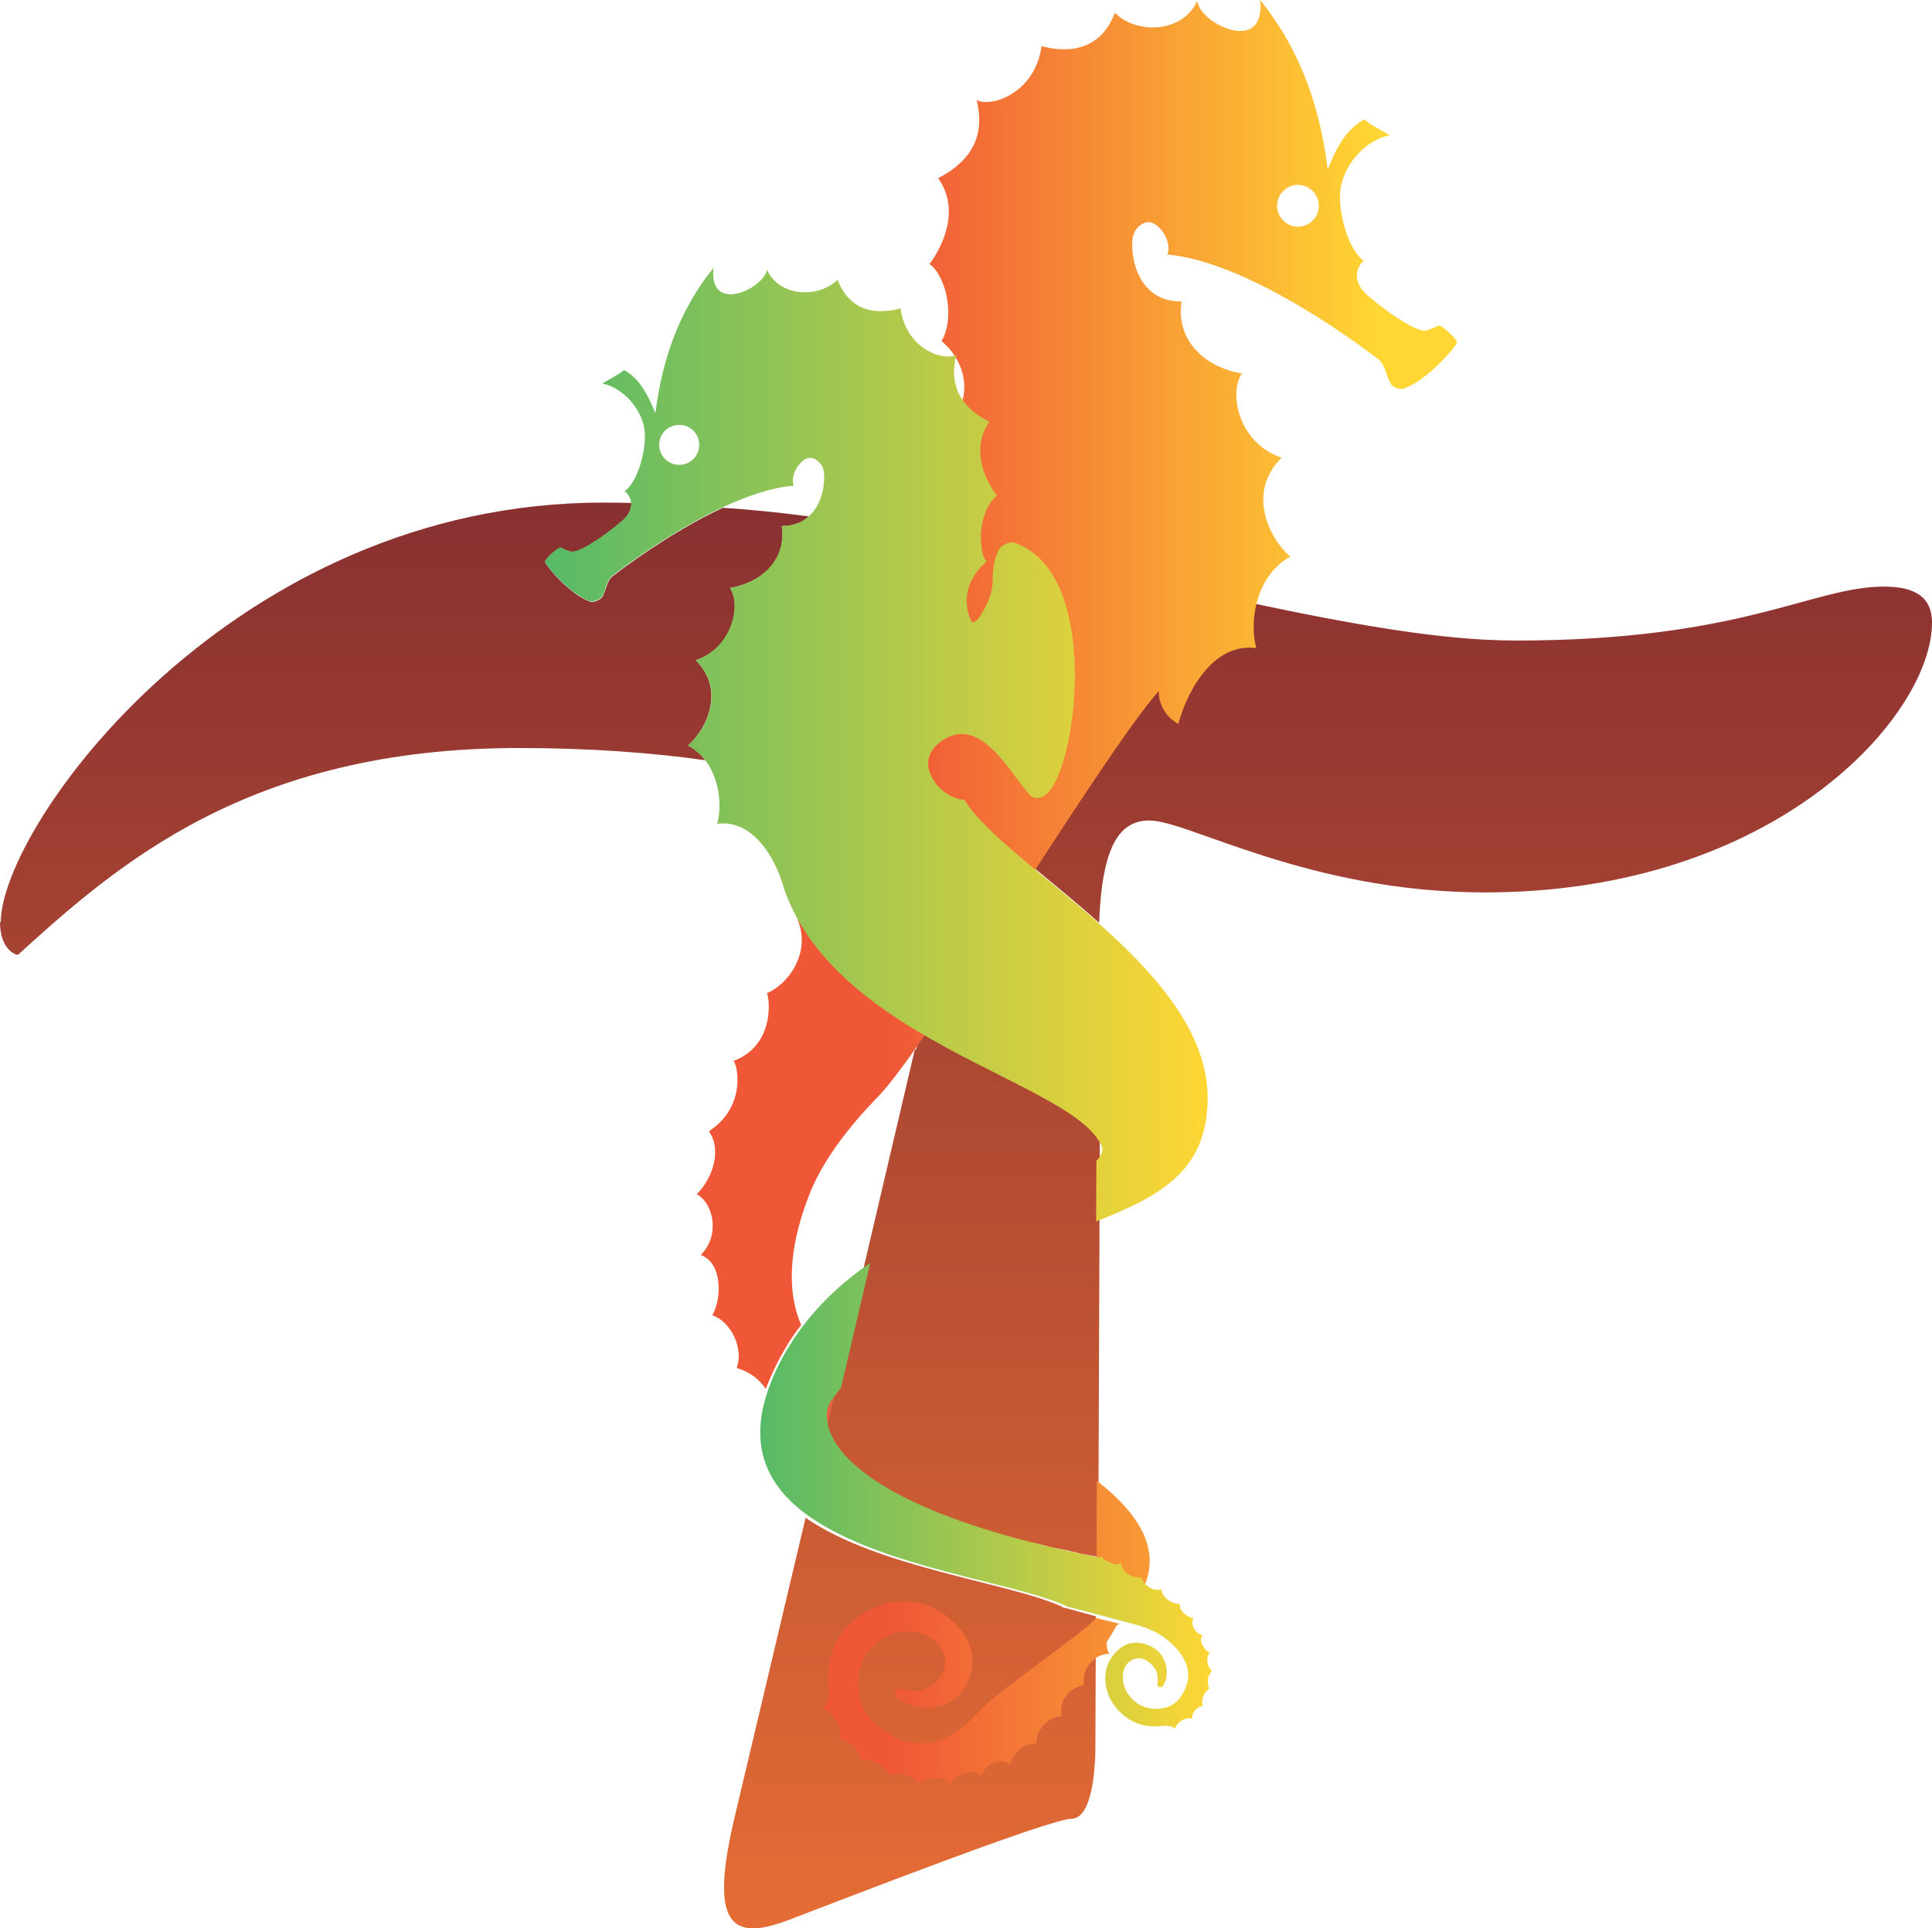 <?xml version="1.0" encoding="UTF-8" standalone="no"?>
<!-- Created with Inkscape (http://www.inkscape.org/) -->

<svg
   xmlns:dc="http://purl.org/dc/elements/1.1/"
   xmlns:cc="http://creativecommons.org/ns#"
   xmlns:rdf="http://www.w3.org/1999/02/22-rdf-syntax-ns#"
   xmlns:svg="http://www.w3.org/2000/svg"
   xmlns="http://www.w3.org/2000/svg"
   xmlns:xlink="http://www.w3.org/1999/xlink"
   xmlns:sodipodi="http://sodipodi.sourceforge.net/DTD/sodipodi-0.dtd"
   xmlns:inkscape="http://www.inkscape.org/namespaces/inkscape"
   width="500"
   height="499.093"
   id="svg3451"
   version="1.1"
   inkscape:version="0.48.5 r10040"
   sodipodi:docname="drawing.svg">
  <defs
     id="defs3453">
    <linearGradient
       x1="0"
       y1="0"
       x2="1"
       y2="0"
       gradientUnits="userSpaceOnUse"
       gradientTransform="matrix(0,129.682,129.682,0,426.58,903.412)"
       spreadMethod="pad"
       id="linearGradient36">
      <stop
         style="stop-opacity:1;stop-color:#f37636"
         offset="0"
         id="stop38" />
      <stop
         style="stop-opacity:1;stop-color:#893031"
         offset="1"
         id="stop40" />
    </linearGradient>
    <linearGradient
       x1="0"
       y1="0"
       x2="1"
       y2="0"
       gradientUnits="userSpaceOnUse"
       gradientTransform="matrix(-126.588,0,0,-126.588,452.72,284.921)"
       spreadMethod="pad"
       id="linearGradient160">
      <stop
         style="stop-opacity:1;stop-color:#ffd633"
         offset="0"
         id="stop162" />
      <stop
         style="stop-opacity:1;stop-color:#f05737"
         offset="1"
         id="stop164" />
    </linearGradient>
    <linearGradient
       x1="0"
       y1="0"
       x2="1"
       y2="0"
       gradientUnits="userSpaceOnUse"
       gradientTransform="matrix(171.614,0,0,171.614,236.579,247.066)"
       spreadMethod="pad"
       id="linearGradient180">
      <stop
         style="stop-opacity:1;stop-color:#56ba67"
         offset="0"
         id="stop182" />
      <stop
         style="stop-opacity:1;stop-color:#ffd633"
         offset="1"
         id="stop184" />
    </linearGradient>
    <linearGradient
       y2="0"
       x2="1"
       y1="0"
       x1="0"
       spreadMethod="pad"
       gradientTransform="matrix(0,-428.526,428.526,0,834.298,612.939)"
       gradientUnits="userSpaceOnUse"
       id="linearGradient3449"
       xlink:href="#linearGradient36"
       inkscape:collect="always" />
    <linearGradient
       x1="0"
       y1="0"
       x2="1"
       y2="0"
       gradientUnits="userSpaceOnUse"
       gradientTransform="matrix(35.384,0,0,-35.384,262.04,955.252)"
       spreadMethod="pad"
       id="linearGradient200">
      <stop
         style="stop-opacity:1;stop-color:#56ba67"
         offset="0"
         id="stop202" />
      <stop
         style="stop-opacity:1;stop-color:#ffd633"
         offset="1"
         id="stop204" />
    </linearGradient>
    <linearGradient
       inkscape:collect="always"
       xlink:href="#linearGradient200"
       id="linearGradient3601"
       gradientUnits="userSpaceOnUse"
       gradientTransform="matrix(35.384,0,0,-35.384,188.897,944.395)"
       spreadMethod="pad"
       x1="0"
       y1="0"
       x2="1"
       y2="0" />
  </defs>
  <sodipodi:namedview
     id="base"
     pagecolor="#ffffff"
     bordercolor="#666666"
     borderopacity="1.0"
     inkscape:pageopacity="0.0"
     inkscape:pageshadow="2"
     inkscape:zoom="1.4"
     inkscape:cx="86.881001"
     inkscape:cy="251.98425"
     inkscape:document-units="px"
     inkscape:current-layer="layer1"
     showgrid="false"
     inkscape:window-width="1855"
     inkscape:window-height="1056"
     inkscape:window-x="65"
     inkscape:window-y="24"
     inkscape:window-maximized="1"
     inkscape:snap-page="true"
     fit-margin-top="0"
     fit-margin-left="0"
     fit-margin-right="0"
     fit-margin-bottom="0" />
  <g
     inkscape:label="Layer 1"
     inkscape:groupmode="layer"
     id="layer1"
     transform="translate(-95.614,-54.444)">
    <path
       inkscape:connector-curvature="0"
       d="m 95.614,293.051 c 0,6.996 3.873,8.52 4.647,8.52 l 0,0 c 25.615,-23.261 59.754,-53.525 129.582,-53.525 l 0,0 c 18.814,0 34.832,1.249 48.349,3.173 l 0,0 c -1.249,-1.499 -2.698,-2.923 -4.497,-3.823 l 0,0 c 5.122,-4.547 9.519,-14.591 1.999,-22.062 l 0,0 c 9.244,-2.998 11.968,-13.942 8.87,-18.714 l 0,0 c 8.695,-1.499 14.716,-7.72 13.392,-16.015 l 0,0 c 3.098,0.037 5.347,-0.999 7.021,-2.498 l 0,0 c -7.396,-0.999 -14.816,-1.749 -22.262,-2.249 l 0,0 c -10.694,4.972 -21.387,12.243 -28.475,17.664 l 0,0 c -1.499,0.999 -1.749,3.648 -2.748,5.422 l 0,0 c -0.5,0.75 -2.249,1.499 -3.098,1.249 l 0,0 c -5.472,-1.999 -11.218,-9.02 -11.693,-10.244 l 0,0 c -0.188,-0.5 3.448,-4.148 4.297,-3.648 l 0,0 c 0.75,0.5 2.249,1.249 3.048,0.999 l 0,0 c 2.548,-0.25 8.545,-4.422 12.467,-7.845 l 0,0 c 1.999,-1.749 2.548,-3.498 2.498,-4.847 l 0,0 c -2.498,-0.048 -4.847,-0.087 -7.246,-0.087 l 0,0 c -96.212,0 -155.956,83.8 -155.956,108.637 m 391.847,-72.939 c -18.989,0 -42.422,-4.247 -68.581,-9.794 l 0,0 c -5.172,4.972 -25.889,0.5 -24.186,6.921 l 0,0 c -10.244,-1.499 -8.47,-0.177 -10.819,8.745 l 0,0 c -1.249,-0.75 -2.249,0.999 -3.073,2.548 l 0,0 c -0.75,1.999 -1.249,3.773 -0.999,1.999 l 0,0 c -5.047,5.497 -5.247,31.399 -16.515,48.618 l 0,0 c 5.247,4.372 10.993,9.045 16.59,14.017 l 0,0 c 0.75,-20.213 5.397,-26.472 13.017,-26.472 l 0,0 c 10.094,0 41.128,18.614 86.9,18.614 l 0,0 c 75.272,0 115.623,-45.768 115.623,-69.831 l 0,0 c 0,-6.221 -3.873,-9.319 -12.418,-9.319 l 0,0 c -18.614,0 -36.473,13.967 -95.438,13.967 m -155.452,106.136 -7.246,30.884 -5.672,24.21 -7.595,32.348 -2.748,11.668 c 0.247,0.5 0.5,1.249 0.999,1.749 l 0,0 0.015,0.022 c 0.999,1.999 2.798,4.073 5.247,6.296 l 0,0 c 0.033,0.035 0.062,0.062 0.09,0.08 l 0,0 c 0.5,0.5 1.249,0.999 1.999,1.499 l 0,0 c 0.065,0.048 0.122,0.105 0.18,0.147 l 0,0 c 0.75,0.5 1.499,0.999 2.249,1.499 l 0,0 c 0.077,0.052 0.16,0.107 0.232,0.16 l 0,0 c 0.75,0.5 1.499,0.999 2.498,1.499 l 0,0 c 0.077,0.045 0.16,0.102 0.237,0.147 l 0,0 c 0.999,0.5 1.749,0.999 2.798,1.749 l 0,0 c 0.037,0.025 0.07,0.035 0.107,0.058 l 0,0 c 1.999,1.249 4.297,2.249 6.796,3.398 l 0,0 c 0.105,0.052 0.195,0.092 0.25,0.147 l 0,0 c 1.249,0.5 2.498,0.999 3.698,1.499 l 0,0 c 0.19,0.07 0.5,0.147 0.5,0.225 l 0,0 c 1.249,0.5 2.598,0.999 3.973,1.499 l 0,0 c 0.23,0.08 0.5,0.17 0.75,0.25 l 0,0 c 1.499,0.5 2.798,0.999 4.297,1.499 l 0,0 c 0.25,0.08 0.5,0.168 0.75,0.247 l 0,0 c 1.499,0.5 3.048,0.999 4.697,1.499 l 0,0 c 0.25,0.068 0.5,0.147 0.75,0.223 l 0,0 c 1.499,0.5 3.298,0.999 5.047,1.499 l 0,0 c 0.225,0.06 0.5,0.113 0.75,0.182 l 0,0 c 1.749,0.5 3.398,0.999 5.147,1.249 l 0,0 c 0.5,0.102 0.75,0.202 1.249,0.25 l 0,0 c 0.25,0.077 0.75,0.16 0.999,0.245 l 0,0 c 0.5,0.138 1.249,0.25 1.749,0.5 l 0,0 c 0.5,0.09 0.75,0.188 1.249,0.25 l 0,0 c 0.75,0.188 1.499,0.25 2.498,0.5 l 0,0 c 0.75,0.15 1.499,0.25 2.249,0.5 l 0,0 c 0.75,0.14 1.249,0.25 1.999,0.5 l 0,0 c 1.499,0.25 2.798,0.5 4.247,0.75 l 0,0 c 0.16,-0.175 0.25,-0.25 0.5,-0.5 l 0,0 c 0.005,0 0.015,0.01 0.015,0.013 l 0,0 0.065,-19.788 0.25,-66.872 0.058,-15.716 0.018,-5.996 c -6.246,-8.42 -25.954,-15.541 -44.688,-26.504 l 0,0 c -0.5,-0.25 -0.999,-0.5 -1.499,-0.999 l 0,0 -1.249,4.872 z m -46.302,197.249 c -6.971,28.71 -1.499,33.372 13.192,27.946 l 0,0 c 16.29,-6.221 68.277,-26.397 73.711,-26.397 l 0,0 c 5.422,0 6.196,-13.167 6.196,-18.614 l 0,0 0.125,-33.785 c -2.748,-0.75 -5.472,-1.499 -8.245,-2.249 l 0,0 -0.095,0.058 c -0.115,-0.06 -0.235,-0.115 -0.25,-0.165 l 0,0 c -0.117,-0.037 -0.24,-0.062 -0.25,-0.098 l 0,0 c 0.005,-0.018 0.005,-0.048 0.01,-0.06 l 0,0 c -13.717,-6.246 -47.541,-9.994 -66.295,-22.986 l 0,0 z"
       style="fill:url(#linearGradient3449);stroke:none"
       id="path42"
       sodipodi:nodetypes="cccccccccccccccccccccccccccccccccccccccccccccccccccccccccccccccccccccccccccccccccccccccccccccccccccccccccccccccccccccccccccccccccccccccccccccccccccccccccccccccccccccc" />
    <path
       inkscape:connector-curvature="0"
       d="m 405.381,54.781 c -3.473,7.92 -15.216,8.845 -21.237,2.998 l 0,0 c -4.197,10.918 -13.792,10.019 -18.964,8.595 l 0,0 c -1.749,12.393 -13.192,15.94 -16.815,13.967 l 0,0 c 2.798,11.293 -3.698,16.94 -9.944,20.213 l 0,0 c 6.796,9.669 -0.999,20.563 -2.249,22.237 l 0,0 c 4.272,2.998 6.721,13.742 3.123,19.938 l 0,0 c 5.447,4.597 7.421,11.543 4.597,17.664 l 0,0 c -0.75,1.499 -2.249,-0.75 -2.598,-1.249 l 0,0 c -6.546,-10.069 -9.469,-8.695 -13.942,-0.5 l 0,0 c -4.997,9.095 -6.771,4.148 -7.446,-0.75 l 0,0 c -0.5,-3.173 -0.5,-6.346 -0.5,-5.822 l 0,0 c -4.547,18.514 -7.82,49.625 0.999,59.992 l 0,0 c 1.249,1.499 4.123,2.973 5.822,1.249 l 0,0 c 5.222,-5.547 6.021,-22.212 16.565,-17.839 l 0,0 c -1.499,3.248 1.249,3.648 2.798,6.996 l 0,0 c 0.5,1.249 -3.573,1.249 -4.622,0.999 l 0,0 c -0.135,0.75 -0.5,2.249 -0.25,1.499 l 0,0 c -0.5,16.09 -22.387,73.076 -29.29,72.482 l 0,0 c 3.798,5.921 -2.798,15.741 -9.494,14.766 l 0,0 c 3.948,9.12 -2.898,17.365 -7.82,19.238 l 0,0 c 0.999,2.948 1.249,13.917 -8.62,17.539 l 0,0 c 1.499,2.648 2.498,12.443 -6.421,18.239 l 0,0 c 3.423,4.872 0.999,12.143 -3.123,16.265 l 0,0 c 4.597,2.748 5.921,10.918 0.999,15.766 l 0,0 c 5.697,1.999 5.472,11.318 3.023,15.591 l 0,0 c 4.947,1.749 8.145,8.695 6.296,13.642 l 0,0 c 3.323,0.999 5.822,2.873 7.521,5.422 l 0,0 c 1.249,-3.173 2.723,-6.546 4.847,-10.144 l 0,0 c 1.249,-2.249 2.773,-4.397 4.322,-6.421 l 0,0 c -4.572,-10.544 -1.999,-23.261 1.999,-33.42 l 0,0 c 4.597,-12.243 15.616,-23.261 18.389,-26.187 l 0,0 c 2.648,-2.823 6.696,-8.27 11.543,-15.266 l 0,0 1.249,-5.097 c 0.5,0.25 0.999,0.75 1.749,0.999 l 0,0 c 8.795,-12.892 19.663,-29.74 29.785,-45.19 l 0,0 c 11.793,-18.039 22.586,-34.164 27.878,-39.919 l 0,0 c -0.25,3.473 1.999,6.921 5.022,8.545 l 0,0 c 2.498,-9.319 9.419,-21.062 20.163,-19.638 l 0,0 c -1.749,-6.671 -0.125,-15.816 5.272,-21.037 l 0,0 c 0.999,-0.999 2.249,-1.999 3.548,-2.573 l 0,0 c -5.946,-5.297 -11.093,-16.965 -2.249,-25.675 l 0,0 c -10.744,-3.498 -13.917,-16.24 -10.294,-21.787 l 0,0 c -10.119,-1.749 -17.14,-8.97 -15.591,-18.639 l 0,0 c -12.617,0.142 -13.617,-14.316 -12.418,-17.465 l 0,0 c 0.5,-1.499 2.249,-3.248 4.197,-3.048 l 0,0 c 2.873,0.5 5.722,5.222 4.547,8.37 l 0,0 c 17.415,1.499 41.388,17.015 54.547,27.061 l 0,0 c 1.749,1.249 1.999,4.247 3.198,6.321 l 0,0 c 0.5,0.999 2.598,1.749 3.598,1.249 l 0,0 c 6.371,-2.498 13.067,-10.494 13.592,-11.918 l 0,0 c 0.212,-0.5 -3.998,-4.822 -4.997,-4.247 l 0,0 c -0.999,0.5 -2.598,1.249 -3.548,1.249 l 0,0 c -2.948,-0.25 -9.944,-5.122 -14.541,-9.095 l 0,0 c -5.547,-4.822 -1.249,-9.145 -0.999,-8.97 l 0,0 c -3.873,-2.648 -6.421,-11.668 -6.171,-17.265 l 0,0 c 0.25,-7.171 6.571,-14.117 12.867,-15.266 l 0,0 c -2.998,-1.749 -4.697,-2.523 -6.596,-4.073 l 0,0 c -5.197,2.673 -7.845,8.845 -9.469,12.942 l 0,0 c -1.999,-16.215 -7.046,-30.916 -17.489,-43.874 l 0,0 c 1.499,14.092 -14.916,6.471 -16.14,0.75 m 20.513,52.511 c 0,-2.998 2.498,-5.422 5.397,-5.422 l 0,0 c 2.998,0 5.422,2.498 5.422,5.422 l 0,0 c 0,2.973 -2.498,5.422 -5.422,5.422 l 0,0 c -2.973,0 -5.397,-2.499 -5.397,-5.422 m -85.306,95.628 c -0.043,0.075 0.07,0.142 0.25,0.195 l 0,0 c 0.048,-0.25 0.055,-0.5 -0.015,-0.5 l 0,0 c -0.043,0 -0.122,0.077 -0.25,0.25 m -31.554,213.997 c -1.249,1.749 -1.749,4.722 -0.25,8.445 l 0,0 2.748,-11.668 c -0.75,0.999 -1.749,1.999 -2.498,3.223 m 69.993,40.238 c 0.077,0.25 0.25,0.75 0.5,0.999 l 0,0 c 0.999,0.5 1.999,0.999 2.698,1.249 l 0,0 c 0.75,0.022 1.249,-0.107 1.749,-0.5 l 0,0 c 0.5,3.048 3.673,4.073 5.297,3.748 l 0,0 c 0.115,0.5 0.75,1.749 1.999,2.523 l 0,0 c 4.922,-10.144 -1.499,-19.713 -12.018,-27.843 l 0,0 -0.065,19.788 z m -64.456,17.914 c -6.546,7.446 -4.397,15.216 -4.672,17.465 l 0,0 c -0.25,1.999 -0.5,2.848 -1.499,3.573 l 0,0 c 2.673,1.499 4.997,4.547 4.297,8.195 l 0,0 c 2.673,0.197 5.322,2.973 5.322,5.272 l 0,0 c 3.898,-0.25 6.571,1.999 7.57,3.948 l 0,0 c 2.798,-0.75 5.672,-0.147 7.87,2.249 l 0,0 c 1.749,-1.999 5.797,-1.999 7.97,-0.022 l 0,0 c 1.249,-2.249 5.472,-4.347 7.97,-1.999 l 0,0 c 0.999,-3.448 5.022,-4.647 7.521,-3.048 l 0,0 c 0.75,-2.898 3.448,-5.747 6.621,-5.172 l 0,0 c 0.25,-5.572 4.997,-7.371 6.621,-7.221 l 0,0 c -0.999,-5.547 4.073,-7.945 5.722,-8.095 l 0,0 c -0.5,-2.798 1.499,-7.97 6.696,-8.12 l 0,0 c -0.75,-0.75 -0.75,-1.999 -0.75,-3.023 l 0,0 c 0.75,-1.249 1.749,-2.698 2.498,-4.247 l 0,0 c 0.227,-0.147 0.5,-0.25 0.75,-0.5 l 0,0 c -1.999,-0.5 -4.073,-0.999 -6.096,-1.499 l 0,0 c -0.5,1.999 -25.657,19.064 -30.037,24.036 l 0,0 c -5.896,6.721 -15.691,13.542 -27.269,3.148 l 0,0 c -5.422,-4.872 -5.272,-14.366 -1.249,-19.039 l 0,0 c 5.197,-5.871 12.767,-5.472 16.615,-2.498 l 0,0 c 2.598,1.999 4.422,6.496 1.499,9.894 l 0,0 c -3.723,4.247 -6.771,3.548 -10.169,2.848 l 0,0 c -1.499,-0.25 -1.999,1.499 -0.5,2.548 l 0,0 c 5.372,3.848 12.617,2.498 15.741,-0.999 l 0,0 c 2.498,-2.823 7.321,-11.068 -1.999,-19.413 l 0,0 c -3.623,-3.248 -7.995,-4.747 -12.318,-4.747 l 0,0 c -5.522,0 -10.968,2.498 -14.741,6.696"
       style="fill:url(#linearGradient160);stroke:none"
       id="path166" />
    <path
       inkscape:connector-curvature="0"
       d="m 265.215,161.33 c -1.499,-3.523 -3.673,-8.82 -8.12,-11.118 l 0,0 c -1.499,1.249 -3.073,1.999 -5.647,3.498 l 0,0 c 5.422,0.999 10.844,6.971 11.068,13.117 l 0,0 c 0.182,4.822 -1.999,12.542 -5.322,14.816 l 0,0 c 0.227,-0.077 1.499,0.999 1.749,2.848 l 0,0 c 0.122,1.249 -0.25,3.073 -2.498,4.847 l 0,0 c -3.948,3.423 -9.944,7.545 -12.468,7.845 l 0,0 c -0.75,0.085 -2.249,-0.5 -3.048,-0.999 l 0,0 c -0.75,-0.5 -4.472,3.123 -4.297,3.648 l 0,0 c 0.5,1.249 6.196,8.17 11.693,10.244 l 0,0 c 0.75,0.25 2.623,-0.5 3.098,-1.249 l 0,0 c 0.999,-1.749 1.249,-4.472 2.748,-5.422 l 0,0 c 7.071,-5.397 17.789,-12.667 28.475,-17.664 l 0,0 c 6.396,-2.973 12.792,-5.147 18.389,-5.597 l 0,0 c -0.999,-2.698 1.499,-6.721 3.923,-7.196 l 0,0 c 1.749,-0.185 3.173,1.499 3.623,2.598 l 0,0 c 0.75,1.999 0.5,8.82 -3.648,12.542 l 0,0 c -1.749,1.499 -3.923,2.498 -7.021,2.498 l 0,0 c 1.249,8.295 -4.697,14.541 -13.392,16.015 l 0,0 c 3.098,4.772 0.25,15.716 -8.87,18.714 l 0,0 c 7.645,7.495 3.248,17.515 -1.999,22.062 l 0,0 c 1.749,0.999 3.298,2.249 4.497,3.823 l 0,0 c 3.473,4.597 4.447,11.368 3.073,16.465 l 0,0 c 9.219,-1.249 15.191,8.845 17.315,16.865 l 0,0 c 5.797,16.54 19.738,27.951 34.552,36.833 l 0,0 c 19.188,11.493 39.851,18.764 46.265,27.424 l 0,0 c 0.25,0.5 0.75,0.999 0.999,1.499 l 0,0 c 0.999,1.749 0.5,3.198 -0.999,4.572 l 0,0 -0.058,15.716 c 16.815,-6.596 28.855,-13.267 28.855,-31.993 l 0,0 c 0,-17.09 -13.642,-32.248 -28.42,-45.373 l 0,0 c -13.992,-12.418 -29.018,-23.011 -34.529,-31.711 l 0,0 c -6.296,-0.5 -13.292,-9.12 -6.721,-14.616 l 0,0 c 10.494,-8.72 18.739,8.095 23.686,13.367 l 0,0 c 1.499,1.499 3.823,0.5 4.997,-0.999 l 0,0 c 6.796,-7.97 11.843,-47.169 -2.948,-60.721 l 0,0 c -1.749,-1.499 -3.798,-2.898 -6.146,-3.673 l 0,0 c -0.999,-0.25 -3.123,0.5 -3.873,1.749 l 0,0 c -0.043,0.065 -0.09,0.122 -0.122,0.193 l 0,0 c -3.273,7.221 0.75,8.57 -4.897,17.24 l 0,0 c -0.25,0.5 -1.749,2.249 -2.249,0.999 l 0,0 c -2.498,-5.272 -0.75,-11.218 3.948,-15.191 l 0,0 c -0.75,-1.249 -1.249,-2.698 -1.249,-4.222 l 0,0 c -0.75,-5.047 1.249,-10.918 4.023,-12.892 l 0,0 c -1.249,-1.499 -7.77,-10.794 -1.999,-19.114 l 0,0 c -5.372,-2.798 -10.968,-7.645 -8.545,-17.365 l 0,0 c -3.098,1.749 -12.942,-1.249 -14.441,-11.993 l 0,0 c -4.447,1.249 -12.692,1.999 -16.29,-7.396 l 0,0 c -5.172,5.022 -15.266,4.222 -18.239,-2.598 l 0,0 c -0.999,5.022 -15.166,11.568 -13.867,-0.5 l 0,0 c -8.97,11.143 -13.292,23.761 -15.041,37.697 m 0.999,8.12 c 0,-2.848 2.249,-5.172 5.172,-5.172 l 0,0 c 2.848,0 5.172,2.249 5.172,5.172 l 0,0 c 0,2.848 -2.249,5.172 -5.172,5.172 l 0,0 c -2.848,0 -5.172,-2.249 -5.172,-5.172"
       style="fill:url(#linearGradient180);stroke:none"
       id="path186" />
    <g
       transform="matrix(3.304,0,0,-3.304,-331.755,3561.867)"
       id="g188">
      <g
         id="g190">
        <g
           id="g196">
          <g
             id="g198">
            <path
               inkscape:connector-curvature="0"
               d="m 192.226,957.67 c -0.444,-0.59 -0.863,-1.203 -1.249,-1.86 l 0,0 c -0.61,-1.038 -1.062,-2.013 -1.397,-2.931 l 0,0 c -1.734,-4.747 0.009,-7.923 3.261,-10.172 l 0,0 c 5.676,-3.934 15.909,-5.067 20.063,-6.957 l 0,0 c -0.001,-0.004 -0.001,-0.013 -0.003,-0.019 l 0,0 c 0.035,-0.01 0.072,-0.018 0.108,-0.03 l 0,0 c 0.035,-0.015 0.072,-0.031 0.107,-0.05 l 0,0 0.03,0.018 c 0.836,-0.226 1.664,-0.439 2.493,-0.658 l 0,0 c 0.614,-0.163 1.23,-0.329 1.844,-0.487 l 0,0 c 0.09,-0.026 0.178,-0.049 0.271,-0.073 l 0,0 c 0.366,-0.094 1.802,-0.412 2.788,-1.154 l 0,0 c 1.332,-1.003 2.769,-2.687 1.182,-4.793 l 0,0 c -0.743,-0.988 -2.44,-1.014 -3.362,-0.318 l 0,0 c -1.167,0.881 -1.266,2.22 -0.821,2.919 l 0,0 c 0.298,0.471 1.056,0.82 1.726,0.315 l 0,0 c 0.841,-0.636 0.788,-1.176 0.742,-1.78 l 0,0 c -0.018,-0.265 0.322,-0.329 0.468,-0.081 l 0,0 c 0.562,0.97 0.15,2.24 -0.552,2.77 l 0,0 c -0.56,0.422 -2.138,1.228 -3.413,-0.463 l 0,0 c -1.132,-1.499 -0.544,-3.619 0.966,-4.759 l 0,0 c 1.131,-0.855 2.183,-0.801 2.792,-0.747 l 0,0 c 0.185,0.016 0.329,0.032 0.423,0.024 l 0,0 c 0.344,-0.032 0.519,-0.066 0.671,-0.238 l 0,0 c 0.194,0.481 0.697,0.908 1.36,0.807 l 0,0 c -0.027,0.472 0.408,0.954 0.819,0.969 l 0,0 c -0.151,0.685 0.219,1.174 0.531,1.362 l 0,0 c -0.199,0.489 -0.157,0.998 0.207,1.406 l 0,0 c -0.398,0.299 -0.49,1.006 -0.186,1.406 l 0,0 c -0.419,0.213 -0.899,0.937 -0.552,1.393 l 0,0 c -0.637,0.137 -0.946,0.855 -0.72,1.308 l 0,0 c -0.532,0.12 -1.099,0.575 -1.071,1.137 l 0,0 c -0.999,0.014 -1.428,0.834 -1.437,1.126 l 0,0 c -0.411,-0.089 -0.739,0.021 -0.995,0.199 l 0,0 c -0.341,0.236 -0.542,0.593 -0.578,0.761 l 0,0 c -0.489,-0.1 -1.453,0.211 -1.602,1.135 l 0,0 c -0.137,-0.122 -0.325,-0.163 -0.52,-0.155 l 0,0 c -0.247,0.143 -0.518,0.281 -0.815,0.414 l 0,0 c -0.064,0.087 -0.122,0.179 -0.146,0.285 l 0,0 c 0,10e-4 -0.002,0.004 -0.004,0.004 l 0,0 c -0.049,-0.053 -0.101,-0.105 -0.15,-0.159 l 0,0 c -0.438,0.088 -0.863,0.175 -1.283,0.261 l 0,0 c -0.004,0.004 -0.012,0.004 -0.017,0.004 l 0,0 c -0.178,0.035 -0.353,0.076 -0.527,0.113 l 0,0 c -0.009,0.004 -0.02,0.004 -0.029,0.008 l 0,0 c -0.603,0.127 -1.191,0.258 -1.758,0.392 l 0,0 c -0.009,10e-4 -0.019,0.007 -0.029,0.007 l 0,0 c -0.168,0.04 -0.33,0.078 -0.492,0.117 l 0,0 c -0.153,0.036 -0.311,0.072 -0.46,0.11 l 0,0 c -0.084,0.02 -0.16,0.042 -0.241,0.062 l 0,0 c -0.533,0.135 -1.055,0.268 -1.558,0.404 l 0,0 c -0.07,0.021 -0.142,0.037 -0.21,0.056 l 0,0 c -0.53,0.147 -1.039,0.291 -1.531,0.439 l 0,0 c -0.08,0.024 -0.159,0.048 -0.238,0.069 l 0,0 c -0.492,0.15 -0.962,0.299 -1.418,0.452 l 0,0 c -0.082,0.024 -0.163,0.05 -0.24,0.075 l 0,0 c -0.45,0.153 -0.881,0.302 -1.298,0.456 l 0,0 c -0.072,0.026 -0.143,0.053 -0.213,0.078 l 0,0 c -0.415,0.153 -0.816,0.308 -1.198,0.462 l 0,0 c -0.055,0.024 -0.112,0.047 -0.17,0.069 l 0,0 c -0.387,0.16 -0.763,0.32 -1.12,0.479 l 0,0 c -0.033,0.016 -0.061,0.028 -0.093,0.045 l 0,0 c -0.757,0.342 -1.442,0.686 -2.058,1.027 l 0,0 c -0.011,0.008 -0.021,0.011 -0.033,0.018 l 0,0 c -0.3,0.165 -0.581,0.335 -0.849,0.499 l 0,0 c -0.023,0.014 -0.048,0.031 -0.072,0.045 l 0,0 c -0.259,0.162 -0.503,0.323 -0.736,0.485 l 0,0 c -0.023,0.016 -0.048,0.032 -0.072,0.049 l 0,0 c -0.227,0.157 -0.442,0.319 -0.646,0.478 l 0,0 c -0.018,0.012 -0.035,0.03 -0.055,0.045 l 0,0 c -0.202,0.158 -0.394,0.317 -0.569,0.479 l 0,0 c -0.008,0.006 -0.017,0.015 -0.028,0.025 l 0,0 c -0.741,0.668 -1.256,1.309 -1.591,1.904 l 0,0 -0.003,0.003 c 0,0 -0.002,0.003 -0.002,0.005 l 0,0 c -0.11,0.19 -0.201,0.377 -0.276,0.559 l 0,0 c -0.457,1.124 -0.285,2.032 0.085,2.553 l 0,0 c 0.246,0.338 0.495,0.657 0.746,0.978 l 0,0 0.272,1.17 2.024,8.619 c -1.963,-1.349 -3.785,-2.976 -5.293,-4.973"
               style="fill:url(#linearGradient3601);stroke:none"
               id="path206" />
          </g>
        </g>
      </g>
    </g>
  </g>
</svg>
